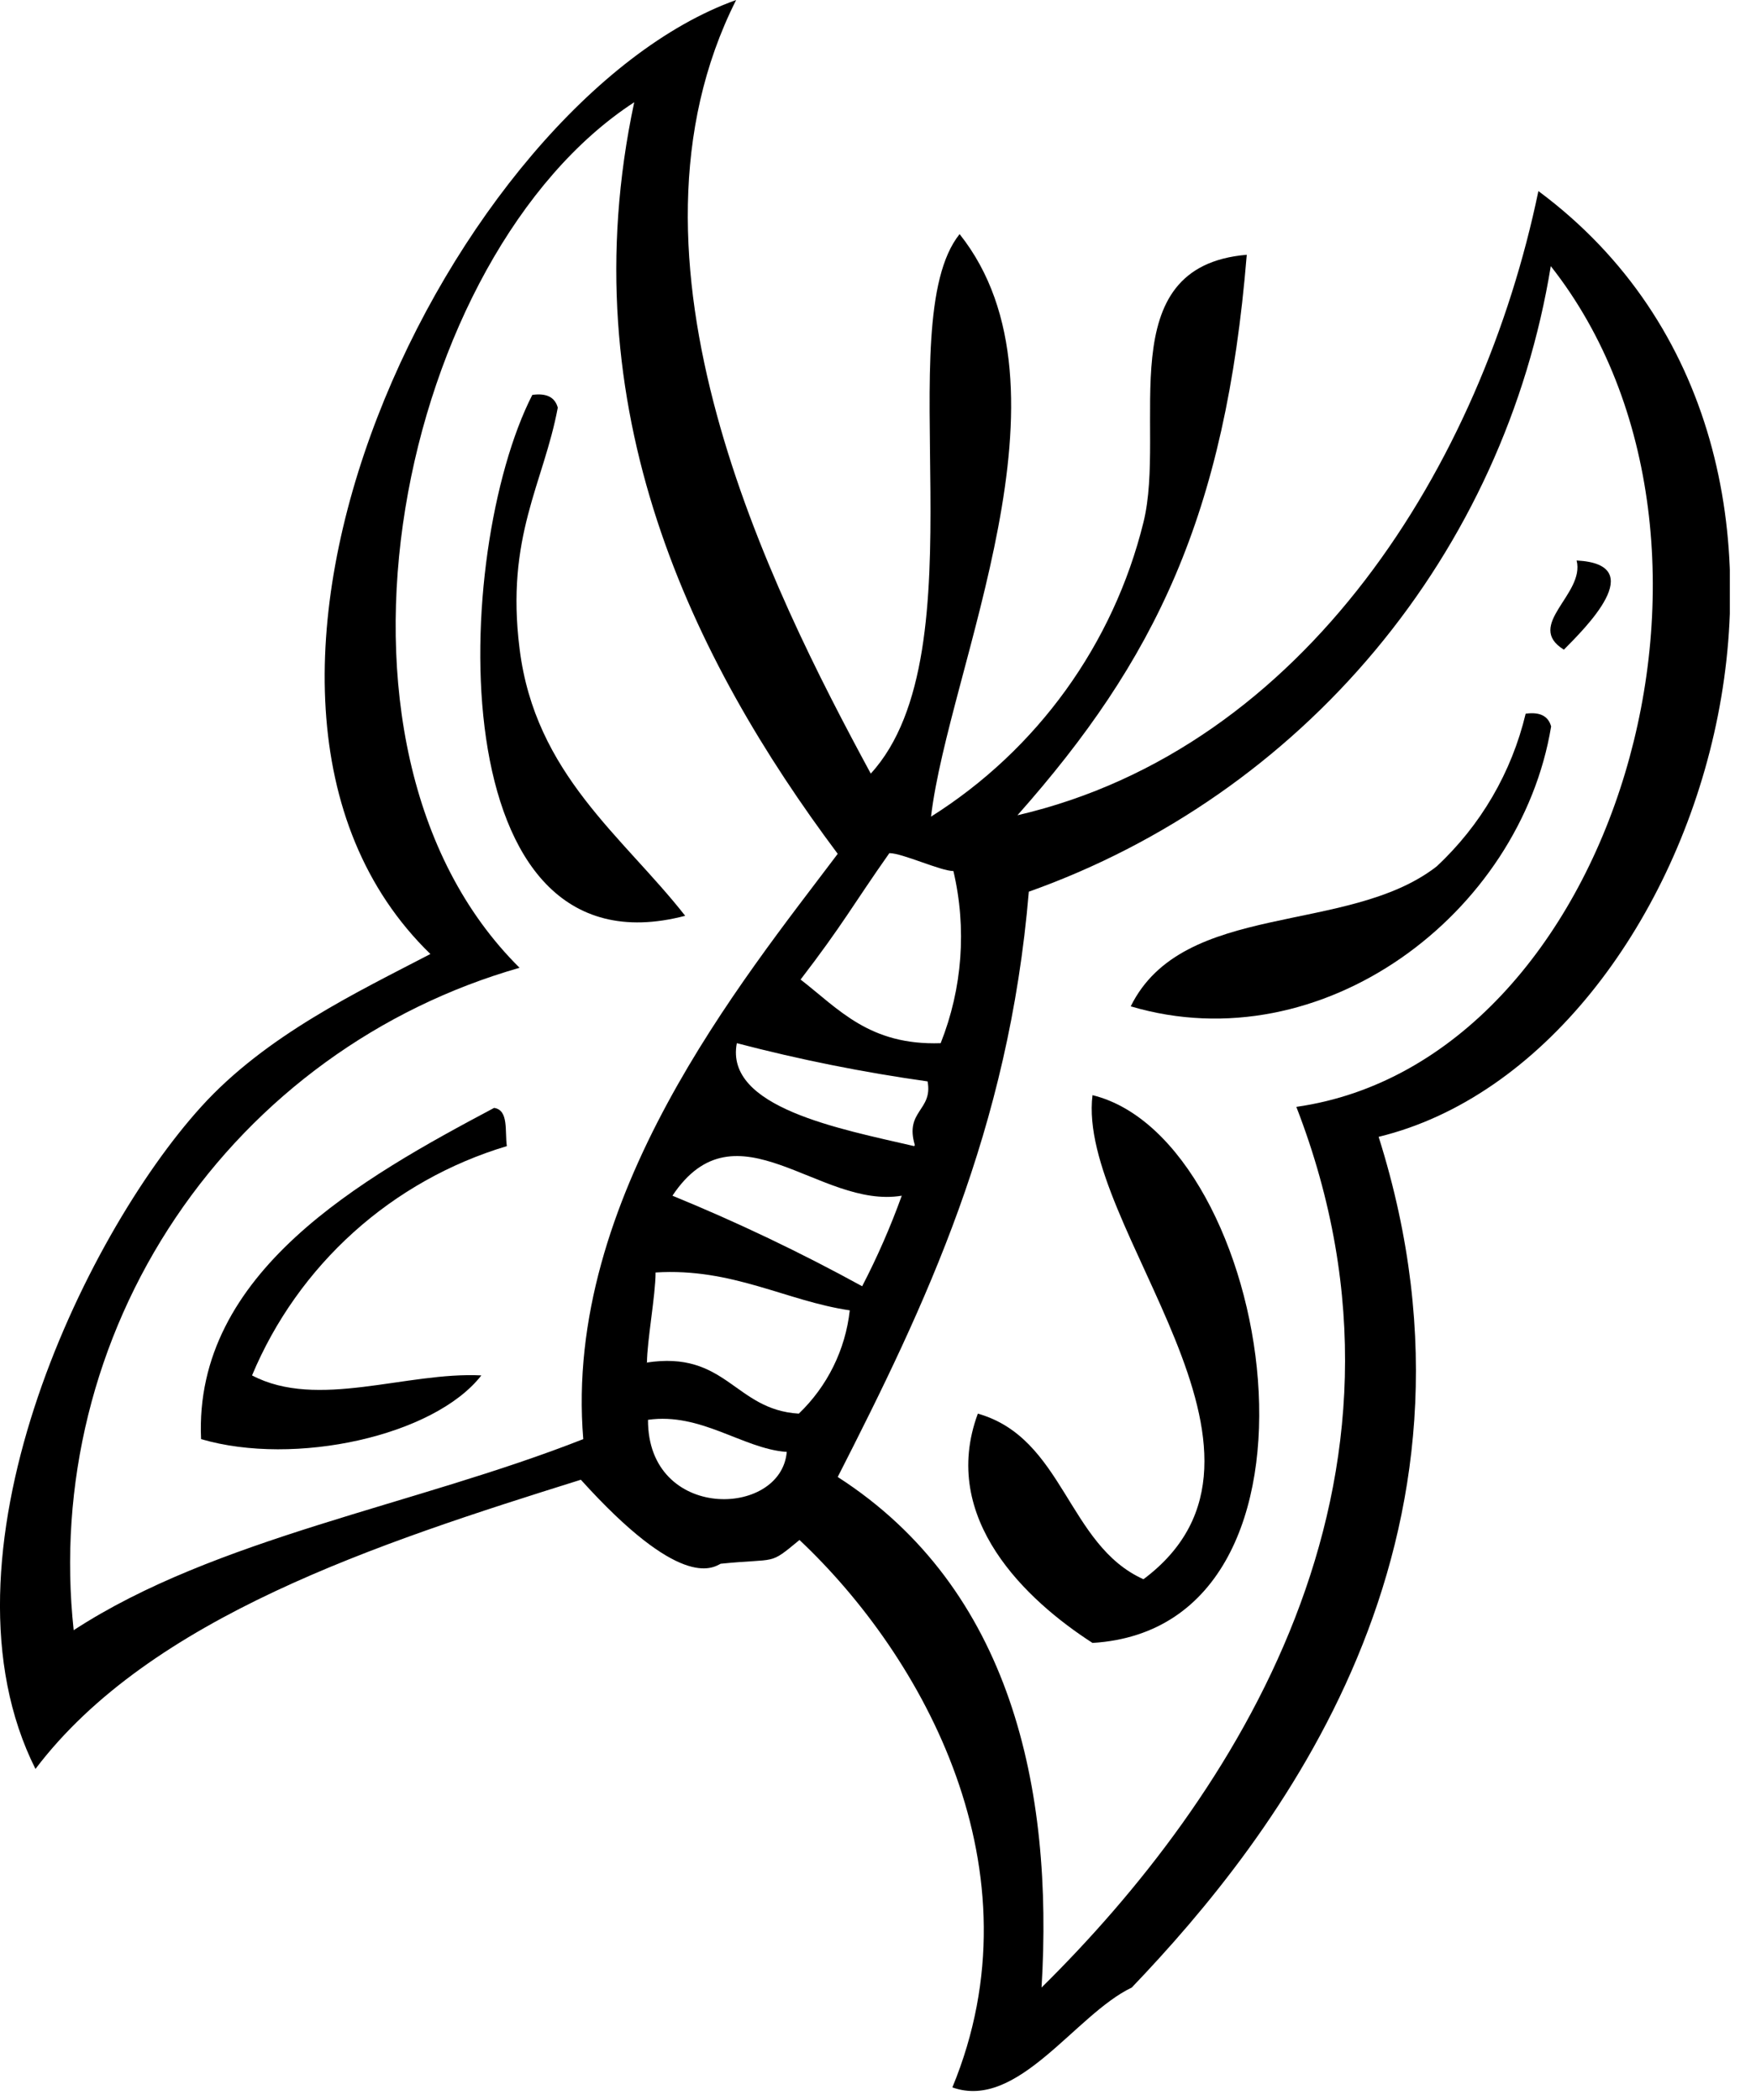 <svg width="51" height="61" viewBox="0 0 51 61" fill="none" xmlns="http://www.w3.org/2000/svg">
<g clip-path="url(#clip0_39_695)">
<path fill-rule="evenodd" clip-rule="evenodd" d="M21.38 0C17.58 7.54 22.38 17.09 25.29 22.47C28.55 18.91 25.79 9.39 27.87 6.8C31.45 11.3 27.55 19.4 27.04 23.72C30.126 21.776 32.337 18.711 33.21 15.17C33.89 12.41 32.21 7.74 36.21 7.4C35.59 14.99 33.53 19.19 29.55 23.68C37.94 21.73 43.04 13.46 44.68 5.55C55.04 13.24 49.47 30.73 40.04 33.02C43.76 44.8 37.04 53.37 32.87 57.73C31.23 58.51 29.56 61.31 27.66 60.63C30.27 54.32 26.81 48.11 23.22 44.73C22.31 45.48 22.61 45.25 20.93 45.42C20.67 45.56 19.73 46.15 16.87 42.98C10.96 44.83 4.36 46.98 1.03 51.38C-2.04 45.26 2.4 35.95 5.84 32.15C7.72 30.07 10.41 28.8 12.5 27.71C4.73 20.16 13.2 2.93 21.38 0ZM15.09 28.11C11.01 29.276 7.473 31.846 5.103 35.366C2.734 38.887 1.684 43.131 2.14 47.35C6.25 44.67 12.04 43.73 16.94 41.8C16.36 34.8 21.56 28.48 24.33 24.8C20.12 19.17 16.52 11.88 18.42 2.97C11.65 7.38 8.57 21.65 15.09 28.11ZM30.25 57.73C35.77 52.28 41.89 43.09 37.65 32.15C46.91 30.83 51.38 15.78 45.04 7.73C44.37 11.838 42.61 15.691 39.943 18.887C37.277 22.083 33.801 24.505 29.88 25.9C29.3 32.83 26.88 37.9 24.33 42.9C29.37 46.14 30.6 51.96 30.25 57.73ZM23.25 28.45C24.36 29.31 25.25 30.37 27.32 30.3C27.952 28.71 28.081 26.965 27.69 25.3C27.32 25.3 26.21 24.78 25.83 24.78C24.78 26.27 24.49 26.84 23.23 28.48L23.25 28.45ZM26.57 33.26C26.27 32.26 27.1 32.26 26.94 31.41C25.073 31.148 23.224 30.777 21.4 30.3C21.04 32.17 24.4 32.79 26.55 33.29L26.57 33.26ZM25.04 37.36C25.481 36.51 25.865 35.631 26.19 34.73C23.81 35.13 21.38 31.95 19.53 34.73C21.415 35.502 23.254 36.38 25.04 37.36ZM18.76 39.58C21.1 39.21 21.33 40.95 23.2 41.06C24.03 40.265 24.554 39.203 24.68 38.06C22.84 37.79 21.27 36.82 19.04 36.96C19.04 37.62 18.79 38.96 18.79 39.58H18.76ZM22.82 42.17C21.57 42.07 20.35 41.02 18.82 41.24C18.81 44.19 22.69 44.09 22.85 42.17H22.82Z" fill="black"/>
<path fill-rule="evenodd" clip-rule="evenodd" d="M15.46 11.47C15.89 11.41 16.12 11.55 16.2 11.84C15.79 14.04 14.68 15.58 15.09 18.84C15.54 22.49 18.09 24.29 19.9 26.6C12.73 28.48 13.13 16.03 15.46 11.47Z" fill="black"/>
<path fill-rule="evenodd" clip-rule="evenodd" d="M45.79 16.28C47.95 16.39 46 18.28 45.42 18.87C44.27 18.16 46.04 17.26 45.79 16.28Z" fill="black"/>
<path fill-rule="evenodd" clip-rule="evenodd" d="M44.31 20.73C44.74 20.67 44.97 20.81 45.05 21.1C44.15 26.55 38.4 30.88 32.84 29.23C34.36 26.15 39.14 27.17 41.72 25.17C43.003 23.978 43.904 22.433 44.31 20.73Z" fill="black"/>
<path fill-rule="evenodd" clip-rule="evenodd" d="M31.73 31.81C36.98 33.1 39.29 47.26 31.73 47.72C29.82 46.49 27.27 44.11 28.4 41.06C30.9 41.77 31 44.88 33.21 45.87C38.1 42.21 31.26 35.63 31.73 31.81Z" fill="black"/>
<path fill-rule="evenodd" clip-rule="evenodd" d="M14.35 32.18C14.78 32.24 14.66 32.86 14.72 33.29C13.071 33.784 11.552 34.637 10.272 35.789C8.992 36.941 7.984 38.362 7.32 39.95C9.22 40.95 11.8 39.84 13.98 39.95C12.61 41.71 8.56 42.6 5.84 41.8C5.62 36.95 10.53 34.21 14.35 32.18Z" fill="black"/>
</g>
<defs>
<clipPath id="clip0_39_695">
<rect width="50.24" height="60.76" fill="white"/>
</clipPath>
</defs>
</svg>
